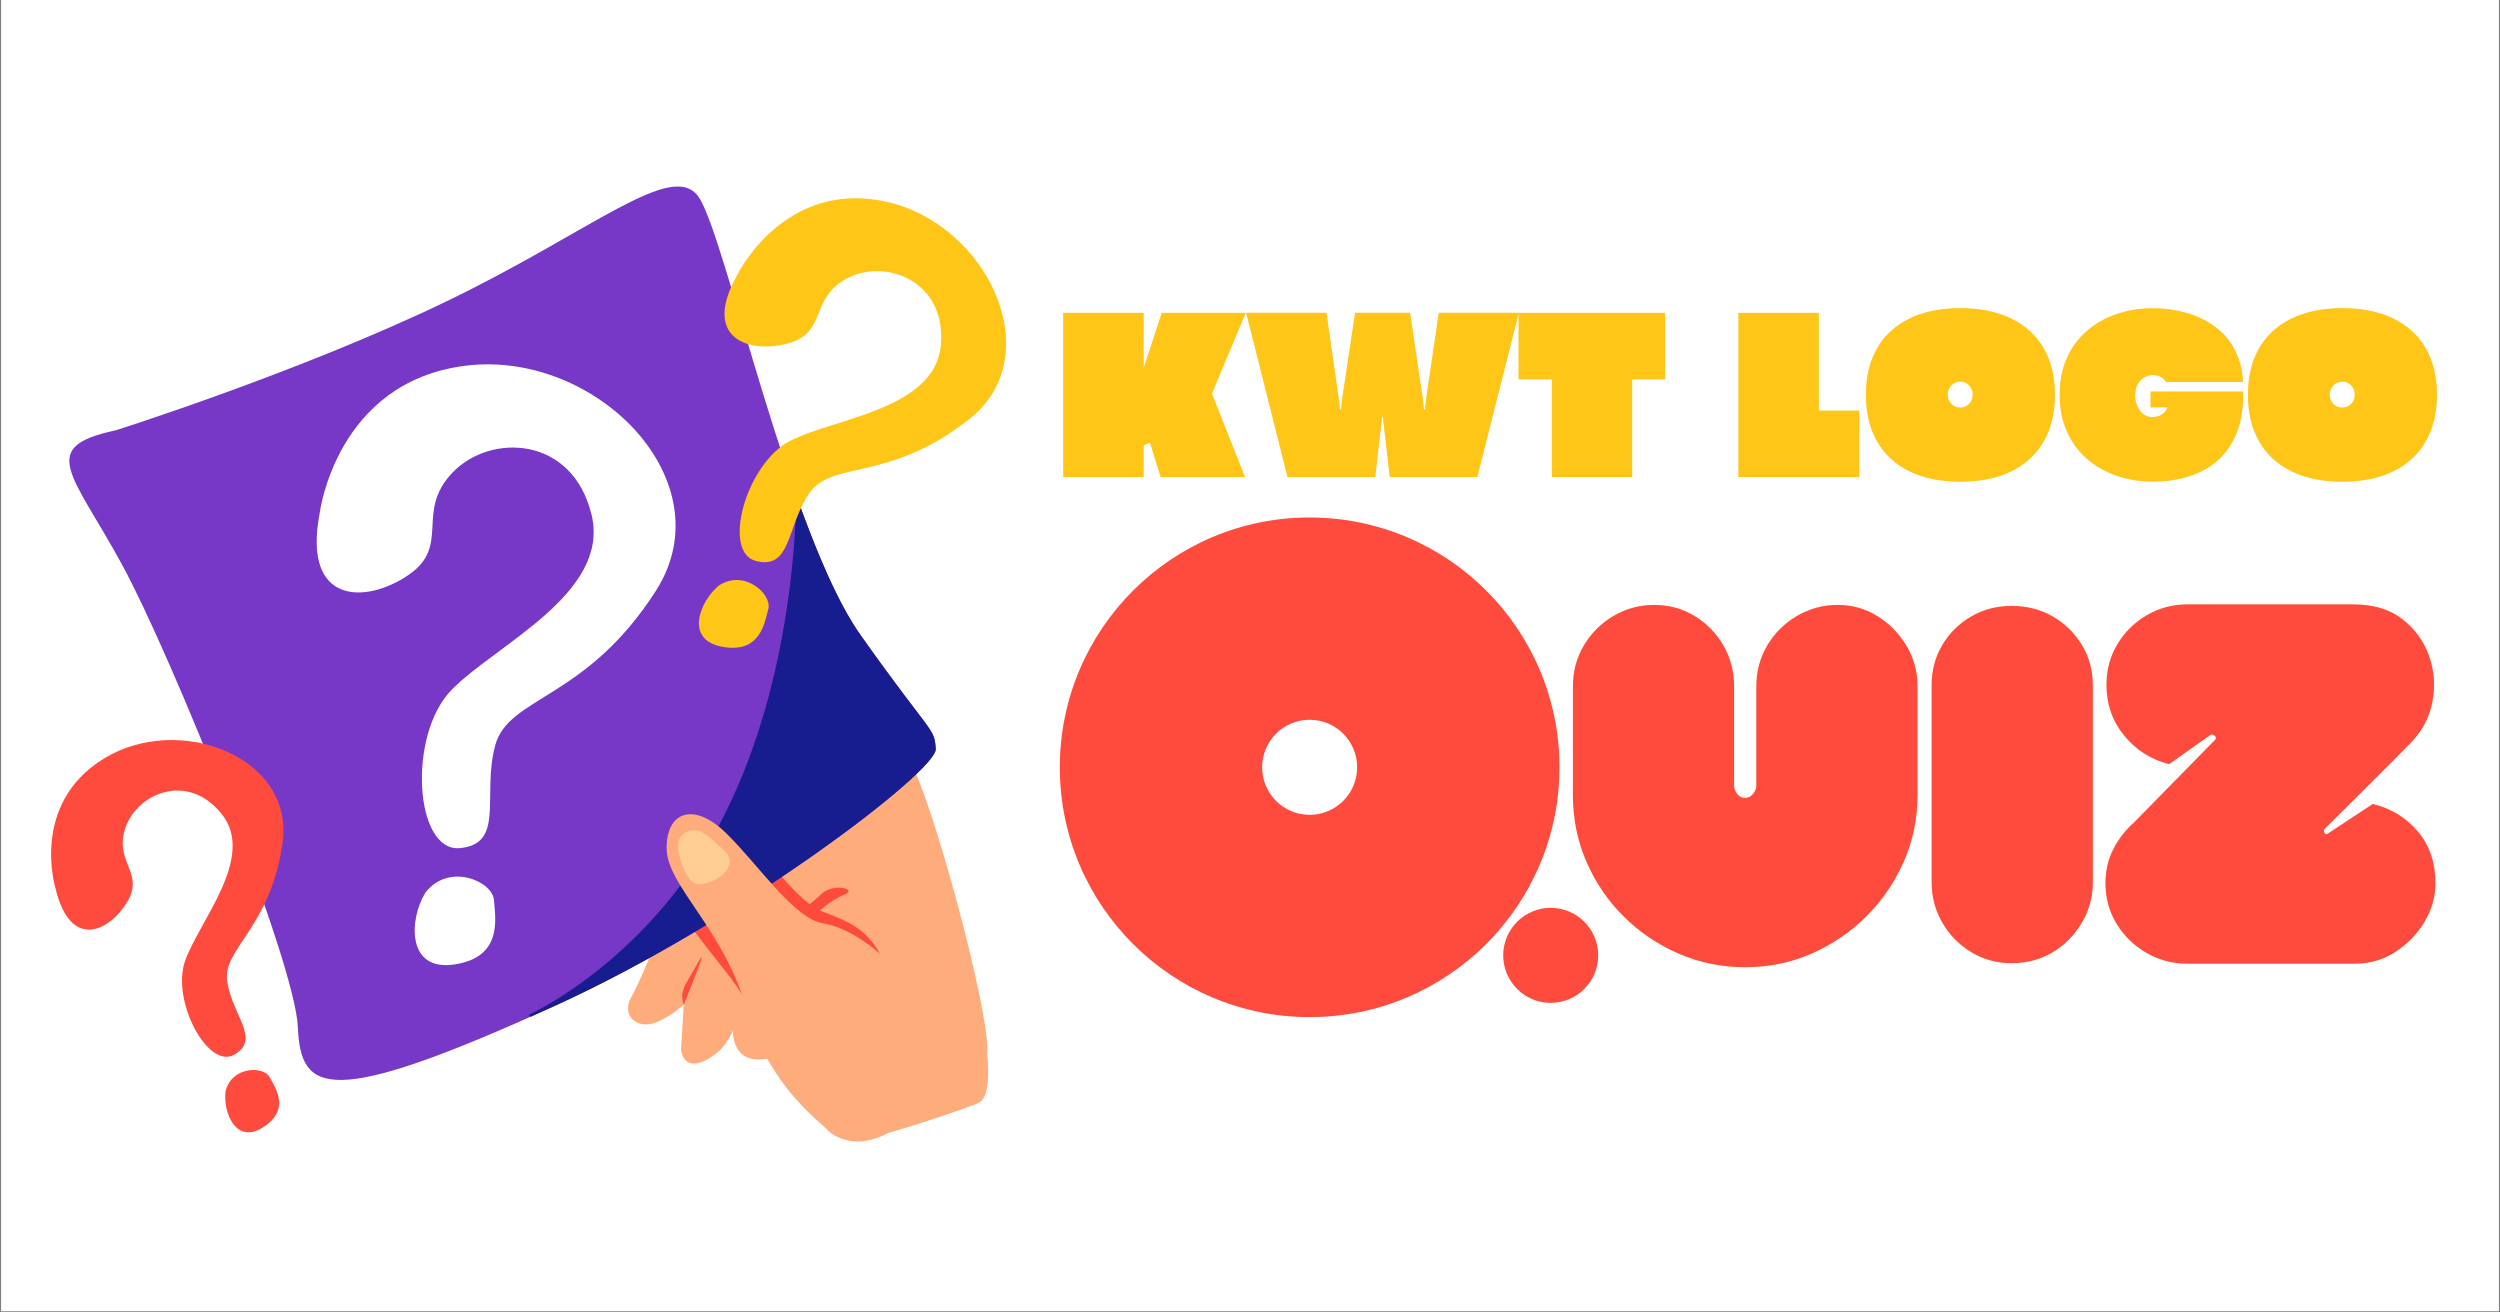 <svg xmlns="http://www.w3.org/2000/svg" xmlns:xlink="http://www.w3.org/1999/xlink" width="1200" zoomAndPan="magnify" viewBox="0 0 900 472.5" height="630" preserveAspectRatio="xMidYMid meet" version="1.0"><rect x="0" y="0" width="900" height="472.5" fill="#808080" stroke="none"/><defs><g/><clipPath id="294eb74766"><path d="M 0.477 0 L 899.523 0 L 899.523 472 L 0.477 472 Z M 0.477 0 " clip-rule="nonzero"/></clipPath><clipPath id="bcd202d040"><path d="M 0.836 0.367 L 507.18 0.367 L 507.18 80 L 0.836 80 Z M 0.836 0.367 " clip-rule="nonzero"/></clipPath><clipPath id="126452df8f"><rect x="0" width="508" y="0" height="80"/></clipPath><clipPath id="d39050c9b9"><path d="M 189 102 L 506 102 L 506 284.465 L 189 284.465 Z M 189 102 " clip-rule="nonzero"/></clipPath><clipPath id="2d72de094f"><path d="M 0.039 7 L 125 7 L 125 139 L 0.039 139 Z M 0.039 7 " clip-rule="nonzero"/></clipPath><clipPath id="88eefd8bdb"><path d="M 0.039 7 L 125 7 L 125 139 L 0.039 139 Z M 0.039 7 " clip-rule="nonzero"/></clipPath><clipPath id="e772445921"><rect x="0" width="317" y="0" height="183"/></clipPath><clipPath id="7f56c508c4"><path d="M 4.535 78.293 L 184.406 78.293 L 184.406 258.16 L 4.535 258.16 Z M 4.535 78.293 " clip-rule="nonzero"/></clipPath><clipPath id="79ff0138e0"><path d="M 94.469 78.293 C 44.801 78.293 4.535 118.559 4.535 168.227 C 4.535 217.895 44.801 258.16 94.469 258.16 C 144.141 258.16 184.406 217.895 184.406 168.227 C 184.406 118.559 144.141 78.293 94.469 78.293 Z M 94.469 78.293 " clip-rule="nonzero"/></clipPath><clipPath id="82d631ec9a"><path d="M 0.535 0.293 L 180.406 0.293 L 180.406 180.16 L 0.535 180.16 Z M 0.535 0.293 " clip-rule="nonzero"/></clipPath><clipPath id="e9bbbb4817"><path d="M 90.469 0.293 C 40.801 0.293 0.535 40.559 0.535 90.227 C 0.535 139.895 40.801 180.16 90.469 180.16 C 140.141 180.16 180.406 139.895 180.406 90.227 C 180.406 40.559 140.141 0.293 90.469 0.293 Z M 90.469 0.293 " clip-rule="nonzero"/></clipPath><clipPath id="73e98fe2c4"><rect x="0" width="181" y="0" height="181"/></clipPath><clipPath id="06e80f6ec7"><path d="M 164.152 218.82 L 198.363 218.82 L 198.363 253.031 L 164.152 253.031 Z M 164.152 218.82 " clip-rule="nonzero"/></clipPath><clipPath id="b85413916d"><path d="M 181.258 218.82 C 171.812 218.82 164.152 226.48 164.152 235.926 C 164.152 245.375 171.812 253.031 181.258 253.031 C 190.707 253.031 198.363 245.375 198.363 235.926 C 198.363 226.48 190.707 218.82 181.258 218.82 Z M 181.258 218.82 " clip-rule="nonzero"/></clipPath><clipPath id="8fbe108d22"><path d="M 0.152 0.82 L 34.363 0.82 L 34.363 35.031 L 0.152 35.031 Z M 0.152 0.82 " clip-rule="nonzero"/></clipPath><clipPath id="76f6f167d0"><path d="M 17.258 0.82 C 7.812 0.82 0.152 8.48 0.152 17.926 C 0.152 27.375 7.812 35.031 17.258 35.031 C 26.707 35.031 34.363 27.375 34.363 17.926 C 34.363 8.48 26.707 0.82 17.258 0.82 Z M 17.258 0.82 " clip-rule="nonzero"/></clipPath><clipPath id="7770c4fa00"><rect x="0" width="35" y="0" height="36"/></clipPath><clipPath id="ab55a6ce7f"><path d="M 77.367 151.121 L 111.574 151.121 L 111.574 185.332 L 77.367 185.332 Z M 77.367 151.121 " clip-rule="nonzero"/></clipPath><clipPath id="04c7e2d470"><path d="M 94.469 151.121 C 85.023 151.121 77.367 158.781 77.367 168.227 C 77.367 177.672 85.023 185.332 94.469 185.332 C 103.918 185.332 111.574 177.672 111.574 168.227 C 111.574 158.781 103.918 151.121 94.469 151.121 Z M 94.469 151.121 " clip-rule="nonzero"/></clipPath><clipPath id="0b8a392dec"><path d="M 0.367 0.121 L 34.574 0.121 L 34.574 34.332 L 0.367 34.332 Z M 0.367 0.121 " clip-rule="nonzero"/></clipPath><clipPath id="5148e27a57"><path d="M 17.469 0.121 C 8.023 0.121 0.367 7.781 0.367 17.227 C 0.367 26.672 8.023 34.332 17.469 34.332 C 26.918 34.332 34.574 26.672 34.574 17.227 C 34.574 7.781 26.918 0.121 17.469 0.121 Z M 17.469 0.121 " clip-rule="nonzero"/></clipPath><clipPath id="6f31dbfc4d"><rect x="0" width="35" y="0" height="35"/></clipPath><clipPath id="86f6abc2e9"><rect x="0" width="508" y="0" height="285"/></clipPath></defs><g clip-path="url(#294eb74766)"><path fill="#ffffff" d="M 0.477 0 L 899.523 0 L 899.523 472 L 0.477 472 Z M 0.477 0 " fill-opacity="1" fill-rule="nonzero"/><path fill="#ffffff" d="M 0.477 0 L 899.523 0 L 899.523 472 L 0.477 472 Z M 0.477 0 " fill-opacity="1" fill-rule="nonzero"/></g><path fill="#feac7c" d="M 355.41 379.781 C 356.926 365.457 334.672 284.414 327.148 273.312 C 319.621 262.211 308.914 263.207 273.68 275.594 C 238.449 287.977 239.965 329.602 239.965 329.602 C 239.965 329.602 231.246 352.016 227.406 358.664 C 223.566 365.316 228.785 369.809 234.348 368.586 C 239.91 367.363 246.148 361.676 246.148 361.676 L 245.172 378 C 245.172 378 245.863 385.578 253.703 381.871 C 261.543 378.164 263.867 370.848 263.867 370.848 C 263.867 370.848 262.969 384.473 277.773 380.777 C 292.574 377.078 298.91 380.734 299.965 383.664 C 301.016 386.594 313.234 408.219 314.5 408.949 C 315.77 409.68 347.77 399.23 352.5 396.895 C 357.227 394.555 355.41 379.781 355.41 379.781 Z M 355.41 379.781 " fill-opacity="1" fill-rule="nonzero"/><path fill="#ff4b3d" d="M 279.684 313.469 C 279.684 313.469 287.633 323.656 293.898 327.062 C 300.164 330.469 310.945 331.73 317.016 343.891 C 320.941 351.762 309.02 351.52 309.02 351.52 C 309.02 351.52 289.902 341.117 280.109 329.551 C 270.316 317.988 279.684 313.469 279.684 313.469 Z M 279.684 313.469 " fill-opacity="1" fill-rule="nonzero"/><path fill="#ff4b3d" d="M 245.551 327.969 C 245.078 329.703 259.266 347.184 262.727 351.609 C 266.191 356.035 279.609 378.141 286.309 381.164 C 293.008 384.188 267.848 335.246 258.992 327.18 C 250.141 319.109 246.258 327.109 245.551 327.969 Z M 245.551 327.969 " fill-opacity="1" fill-rule="nonzero"/><path fill="#7738c7" d="M 41.637 154.922 C 41.637 154.922 107.773 133.988 160.414 108.641 C 213.055 83.293 241.973 57.34 251.48 70.852 C 260.992 84.367 284.008 192.246 309.836 228.691 C 335.668 265.141 336.363 261.742 336.871 269.637 C 337.379 277.531 265.789 332.051 199.926 362.012 C 117.969 399.297 108.25 393.539 107.223 369.719 C 106.195 345.902 61.688 235.754 43.824 203.059 C 25.965 170.367 13.258 160.918 41.637 154.922 Z M 41.637 154.922 " fill-opacity="1" fill-rule="nonzero"/><path fill="#171d8f" d="M 286.645 178.285 C 286.621 187.562 285.461 243.555 261.387 292.168 C 235.07 345.305 190.355 365.324 190.355 365.324 C 190.355 365.324 190.754 365.773 190.98 366.035 C 193.871 364.746 196.832 363.422 199.926 362.012 C 265.785 332.051 337.383 277.531 336.871 269.637 C 336.363 261.738 335.668 265.141 309.84 228.691 C 301.719 217.234 293.875 198.711 286.645 178.285 Z M 286.645 178.285 " fill-opacity="1" fill-rule="nonzero"/><path fill="#feac7c" d="M 298.223 407.152 C 295.789 404.055 276.953 391.703 268.754 363.113 C 260.559 334.523 240.352 319.055 240.004 305.762 C 239.656 292.473 249.492 288.23 261.484 300.008 C 273.477 311.785 285.773 330.711 296.402 332.414 C 307.031 334.117 321.453 344.977 328.25 357.344 C 335.043 369.711 343.992 385.133 329.531 400.102 C 315.07 415.07 303.129 411.461 298.223 407.152 Z M 298.223 407.152 " fill-opacity="1" fill-rule="nonzero"/><path fill="#ff4b3d" d="M 246.148 361.672 C 246.148 361.672 251.238 349.199 252.402 345.543 C 253.562 341.887 249.801 349.32 247.117 353.785 C 244.43 358.254 246.148 361.672 246.148 361.672 Z M 246.148 361.672 " fill-opacity="1" fill-rule="nonzero"/><path fill="#ff4b3d" d="M 293.102 330.129 C 293.574 329.059 298.766 324.07 303.926 322.121 C 309.082 320.172 300.281 317.703 295.867 321.723 C 291.457 325.746 289.59 326.906 289.59 326.906 Z M 293.102 330.129 " fill-opacity="1" fill-rule="nonzero"/><path fill="#ffffff" d="M 115.074 184.805 C 115.074 184.805 120.863 137.438 167.703 131.648 C 214.543 125.859 261.383 173.227 236.121 212.695 C 210.859 252.168 182.965 250.59 178.227 268.484 C 173.492 286.379 181.914 303.746 165.598 305.324 C 149.281 306.906 146.652 264.801 162.441 248.484 C 178.227 232.172 219.805 213.75 212.965 185.328 C 206.121 156.91 176.648 155.855 162.965 170.066 C 149.281 184.277 162.441 196.383 147.176 206.906 C 131.914 217.434 108.758 217.961 115.074 184.805 Z M 115.074 184.805 " fill-opacity="1" fill-rule="nonzero"/><path fill="#ffffff" d="M 153.094 321.41 C 147.305 330.883 146.254 349.832 163.621 347.199 C 180.988 344.566 178.359 330.883 177.832 324.043 C 177.305 317.199 161.516 310.359 153.094 321.41 Z M 153.094 321.41 " fill-opacity="1" fill-rule="nonzero"/><path fill="#ffc517" d="M 265.547 98.742 C 265.547 98.742 282.105 64.773 318.668 72.527 C 355.227 80.281 378.07 127.828 348.973 150.859 C 319.871 173.891 299.398 165.512 291.234 177.684 C 283.07 189.859 284.895 205.031 272.27 202.004 C 259.652 198.977 268.547 166.777 284.574 158.637 C 300.605 150.5 336.484 147.438 338.695 124.395 C 340.91 101.355 319.117 92.961 305.207 100.066 C 291.293 107.176 298.02 119.633 283.879 123.574 C 269.738 127.516 252.266 121.934 265.547 98.742 Z M 265.547 98.742 " fill-opacity="1" fill-rule="nonzero"/><path fill="#ffc517" d="M 258.762 210.82 C 251.98 216.418 246.305 230.328 259.984 232.84 C 273.668 235.352 275.227 224.43 276.602 219.172 C 277.969 213.914 267.918 204.719 258.762 210.82 Z M 258.762 210.82 " fill-opacity="1" fill-rule="nonzero"/><path fill="#ff4b3d" d="M 20.062 320.109 C 20.062 320.109 10.457 289.582 37.449 273.051 C 64.441 256.52 106.18 272.441 101.711 303.551 C 97.238 334.66 79.77 341.434 81.844 353.676 C 83.918 365.914 93.879 374.184 84.355 379.672 C 74.832 385.164 61.543 360.188 66.656 345.848 C 71.766 331.504 92.043 308.723 79.977 293.266 C 67.914 277.812 49.629 285.352 45.215 297.824 C 40.805 310.297 52.195 314.035 45.801 324.695 C 39.402 335.359 25.41 342.105 20.062 320.109 Z M 20.062 320.109 " fill-opacity="1" fill-rule="nonzero"/><path fill="#ff4b3d" d="M 81.184 392.965 C 80.277 400.355 84.895 412.215 94.766 405.789 C 104.641 399.363 99.238 391.738 97.016 387.707 C 94.797 383.676 83.258 383.879 81.184 392.965 Z M 81.184 392.965 " fill-opacity="1" fill-rule="nonzero"/><path fill="#fecd91" d="M 249.543 298.879 C 249.02 298.879 241.781 299.402 244.809 309.008 C 247.832 318.613 250.598 319.402 255.859 317.43 C 261.121 315.457 265.332 310.324 260.727 306.246 C 256.121 302.168 253.492 298.746 249.543 298.879 Z M 249.543 298.879 " fill-opacity="1" fill-rule="nonzero"/><g transform="matrix(1, 0, 0, 1, 377, 108)"><g clip-path="url(#86f6abc2e9)"><g clip-path="url(#bcd202d040)"><g transform="matrix(1, 0, 0, 1, -0, -0)"><g clip-path="url(#126452df8f)"><g fill="#fdb811" fill-opacity="0.4"><g transform="translate(2.706, 63.738)"><g><path d="M 38.547 -59.094 L 68.734 -59.094 L 56.578 -30.031 L 68.469 0 L 38.156 0 L 34.281 -12.422 L 31.984 -11.391 L 31.984 0 L 3.078 0 L 3.078 -59.094 L 31.984 -59.094 L 31.984 -39.062 Z M 38.547 -59.094 "/></g></g><g transform="translate(71.968, 63.738)"><g><path d="M 46.094 0 L 14.562 0 L -0.344 -59.141 L 28.547 -59.141 L 32.938 -28.547 L 33.406 -24.328 L 33.797 -24.328 L 34.281 -28.594 L 38.891 -59.141 L 58.656 -59.141 L 63.172 -28.594 L 63.656 -24.328 L 64.047 -24.328 L 64.516 -28.547 L 69 -59.141 L 97.797 -59.141 L 82.859 0 L 51.359 0 L 48.875 -21.594 L 48.578 -21.594 Z M 46.094 0 "/></g></g><g transform="translate(169.431, 63.738)"><g><path d="M 41.141 0 L 12.25 0 L 12.25 -35.188 L 0.266 -35.188 L 0.266 -59.094 L 53.016 -59.094 L 53.016 -35.188 L 41.141 -35.188 Z M 41.141 0 "/></g></g><g transform="translate(222.704, 63.738)"><g/></g><g transform="translate(245.777, 63.738)"><g><path d="M 46.531 0 L 3.078 0 L 3.078 -59.094 L 31.984 -59.094 L 31.984 -23.891 L 46.531 -23.891 Z M 46.531 0 "/></g></g><g transform="translate(293.878, 63.738)"><g><path d="M 34.844 1.656 C 27.719 1.656 21.617 0.414 16.547 -2.062 C 11.484 -4.539 7.602 -8.117 4.906 -12.797 C 2.219 -17.473 0.875 -23.082 0.875 -29.625 C 0.875 -36.176 2.219 -41.77 4.906 -46.406 C 7.602 -51.039 11.484 -54.594 16.547 -57.062 C 21.617 -59.539 27.719 -60.781 34.844 -60.781 C 41.969 -60.781 48.07 -59.539 53.156 -57.062 C 58.238 -54.594 62.129 -51.039 64.828 -46.406 C 67.523 -41.77 68.875 -36.176 68.875 -29.625 C 68.875 -23.082 67.523 -17.473 64.828 -12.797 C 62.129 -8.117 58.238 -4.539 53.156 -2.062 C 48.07 0.414 41.969 1.656 34.844 1.656 Z M 34.797 -24.984 C 36.078 -24.984 37.148 -25.43 38.016 -26.328 C 38.891 -27.223 39.328 -28.336 39.328 -29.672 C 39.328 -31.004 38.891 -32.117 38.016 -33.016 C 37.148 -33.922 36.078 -34.375 34.797 -34.375 C 33.555 -34.375 32.492 -33.922 31.609 -33.016 C 30.723 -32.117 30.281 -31.004 30.281 -29.672 C 30.281 -28.336 30.723 -27.223 31.609 -26.328 C 32.492 -25.43 33.555 -24.984 34.797 -24.984 Z M 34.797 -24.984 "/></g></g><g transform="translate(363.619, 63.738)"><g><path d="M 34.406 1.609 C 29.77 1.609 25.426 0.914 21.375 -0.469 C 17.32 -1.863 13.758 -3.895 10.688 -6.562 C 7.613 -9.227 5.207 -12.5 3.469 -16.375 C 1.738 -20.258 0.875 -24.676 0.875 -29.625 C 0.875 -34.582 1.738 -38.992 3.469 -42.859 C 5.207 -46.723 7.613 -49.977 10.688 -52.625 C 13.758 -55.281 17.32 -57.297 21.375 -58.672 C 25.426 -60.055 29.77 -60.75 34.406 -60.75 C 37.445 -60.75 40.469 -60.445 43.469 -59.844 C 46.469 -59.25 49.32 -58.305 52.031 -57.016 C 54.738 -55.734 57.164 -54.055 59.312 -51.984 C 61.457 -49.91 63.191 -47.406 64.516 -44.469 C 65.848 -41.531 66.633 -38.117 66.875 -34.234 L 39.188 -34.234 C 38.582 -35.129 37.891 -35.766 37.109 -36.141 C 36.328 -36.523 35.352 -36.719 34.188 -36.719 C 33.289 -36.719 32.363 -36.457 31.406 -35.938 C 30.457 -35.414 29.656 -34.602 29 -33.5 C 28.352 -32.395 28.031 -30.973 28.031 -29.234 C 28.031 -28.023 28.273 -26.832 28.766 -25.656 C 29.254 -24.477 29.961 -23.504 30.891 -22.734 C 31.816 -21.973 32.906 -21.594 34.156 -21.594 C 35.656 -21.594 36.883 -21.941 37.844 -22.641 C 38.801 -23.336 39.41 -24.16 39.672 -25.109 L 33.594 -25.109 L 33.594 -30.766 L 66.906 -30.766 C 67.02 -25.379 66.332 -20.664 64.844 -16.625 C 63.352 -12.582 61.18 -9.211 58.328 -6.516 C 55.473 -3.828 52.023 -1.801 47.984 -0.438 C 43.941 0.926 39.414 1.609 34.406 1.609 Z M 34.406 1.609 "/></g></g><g transform="translate(431.404, 63.738)"><g><path d="M 34.844 1.656 C 27.719 1.656 21.617 0.414 16.547 -2.062 C 11.484 -4.539 7.602 -8.117 4.906 -12.797 C 2.219 -17.473 0.875 -23.082 0.875 -29.625 C 0.875 -36.176 2.219 -41.77 4.906 -46.406 C 7.602 -51.039 11.484 -54.594 16.547 -57.062 C 21.617 -59.539 27.719 -60.781 34.844 -60.781 C 41.969 -60.781 48.07 -59.539 53.156 -57.062 C 58.238 -54.594 62.129 -51.039 64.828 -46.406 C 67.523 -41.77 68.875 -36.176 68.875 -29.625 C 68.875 -23.082 67.523 -17.473 64.828 -12.797 C 62.129 -8.117 58.238 -4.539 53.156 -2.062 C 48.07 0.414 41.969 1.656 34.844 1.656 Z M 34.797 -24.984 C 36.078 -24.984 37.148 -25.43 38.016 -26.328 C 38.891 -27.223 39.328 -28.336 39.328 -29.672 C 39.328 -31.004 38.891 -32.117 38.016 -33.016 C 37.148 -33.922 36.078 -34.375 34.797 -34.375 C 33.555 -34.375 32.492 -33.922 31.609 -33.016 C 30.723 -32.117 30.281 -31.004 30.281 -29.672 C 30.281 -28.336 30.723 -27.223 31.609 -26.328 C 32.492 -25.43 33.555 -24.984 34.797 -24.984 Z M 34.797 -24.984 "/></g></g></g><g fill="#ffc517" fill-opacity="1"><g transform="translate(2.706, 63.738)"><g><path d="M 38.547 -59.094 L 68.734 -59.094 L 56.578 -30.031 L 68.469 0 L 38.156 0 L 34.281 -12.422 L 31.984 -11.391 L 31.984 0 L 3.078 0 L 3.078 -59.094 L 31.984 -59.094 L 31.984 -39.062 Z M 38.547 -59.094 "/></g></g><g transform="translate(71.968, 63.738)"><g><path d="M 46.094 0 L 14.562 0 L -0.344 -59.141 L 28.547 -59.141 L 32.938 -28.547 L 33.406 -24.328 L 33.797 -24.328 L 34.281 -28.594 L 38.891 -59.141 L 58.656 -59.141 L 63.172 -28.594 L 63.656 -24.328 L 64.047 -24.328 L 64.516 -28.547 L 69 -59.141 L 97.797 -59.141 L 82.859 0 L 51.359 0 L 48.875 -21.594 L 48.578 -21.594 Z M 46.094 0 "/></g></g><g transform="translate(169.431, 63.738)"><g><path d="M 41.141 0 L 12.25 0 L 12.25 -35.188 L 0.266 -35.188 L 0.266 -59.094 L 53.016 -59.094 L 53.016 -35.188 L 41.141 -35.188 Z M 41.141 0 "/></g></g><g transform="translate(222.704, 63.738)"><g/></g><g transform="translate(245.777, 63.738)"><g><path d="M 46.531 0 L 3.078 0 L 3.078 -59.094 L 31.984 -59.094 L 31.984 -23.891 L 46.531 -23.891 Z M 46.531 0 "/></g></g><g transform="translate(293.878, 63.738)"><g><path d="M 34.844 1.656 C 27.719 1.656 21.617 0.414 16.547 -2.062 C 11.484 -4.539 7.602 -8.117 4.906 -12.797 C 2.219 -17.473 0.875 -23.082 0.875 -29.625 C 0.875 -36.176 2.219 -41.77 4.906 -46.406 C 7.602 -51.039 11.484 -54.594 16.547 -57.062 C 21.617 -59.539 27.719 -60.781 34.844 -60.781 C 41.969 -60.781 48.07 -59.539 53.156 -57.062 C 58.238 -54.594 62.129 -51.039 64.828 -46.406 C 67.523 -41.77 68.875 -36.176 68.875 -29.625 C 68.875 -23.082 67.523 -17.473 64.828 -12.797 C 62.129 -8.117 58.238 -4.539 53.156 -2.062 C 48.07 0.414 41.969 1.656 34.844 1.656 Z M 34.797 -24.984 C 36.078 -24.984 37.148 -25.43 38.016 -26.328 C 38.891 -27.223 39.328 -28.336 39.328 -29.672 C 39.328 -31.004 38.891 -32.117 38.016 -33.016 C 37.148 -33.922 36.078 -34.375 34.797 -34.375 C 33.555 -34.375 32.492 -33.922 31.609 -33.016 C 30.723 -32.117 30.281 -31.004 30.281 -29.672 C 30.281 -28.336 30.723 -27.223 31.609 -26.328 C 32.492 -25.43 33.555 -24.984 34.797 -24.984 Z M 34.797 -24.984 "/></g></g><g transform="translate(363.619, 63.738)"><g><path d="M 34.406 1.609 C 29.77 1.609 25.426 0.914 21.375 -0.469 C 17.32 -1.863 13.758 -3.895 10.688 -6.562 C 7.613 -9.227 5.207 -12.5 3.469 -16.375 C 1.738 -20.258 0.875 -24.676 0.875 -29.625 C 0.875 -34.582 1.738 -38.992 3.469 -42.859 C 5.207 -46.723 7.613 -49.977 10.688 -52.625 C 13.758 -55.281 17.32 -57.297 21.375 -58.672 C 25.426 -60.055 29.77 -60.75 34.406 -60.75 C 37.445 -60.75 40.469 -60.445 43.469 -59.844 C 46.469 -59.25 49.32 -58.305 52.031 -57.016 C 54.738 -55.734 57.164 -54.055 59.312 -51.984 C 61.457 -49.91 63.191 -47.406 64.516 -44.469 C 65.848 -41.531 66.633 -38.117 66.875 -34.234 L 39.188 -34.234 C 38.582 -35.129 37.891 -35.766 37.109 -36.141 C 36.328 -36.523 35.352 -36.719 34.188 -36.719 C 33.289 -36.719 32.363 -36.457 31.406 -35.938 C 30.457 -35.414 29.656 -34.602 29 -33.5 C 28.352 -32.395 28.031 -30.973 28.031 -29.234 C 28.031 -28.023 28.273 -26.832 28.766 -25.656 C 29.254 -24.477 29.961 -23.504 30.891 -22.734 C 31.816 -21.973 32.906 -21.594 34.156 -21.594 C 35.656 -21.594 36.883 -21.941 37.844 -22.641 C 38.801 -23.336 39.41 -24.16 39.672 -25.109 L 33.594 -25.109 L 33.594 -30.766 L 66.906 -30.766 C 67.02 -25.379 66.332 -20.664 64.844 -16.625 C 63.352 -12.582 61.18 -9.211 58.328 -6.516 C 55.473 -3.828 52.023 -1.801 47.984 -0.438 C 43.941 0.926 39.414 1.609 34.406 1.609 Z M 34.406 1.609 "/></g></g><g transform="translate(431.404, 63.738)"><g><path d="M 34.844 1.656 C 27.719 1.656 21.617 0.414 16.547 -2.062 C 11.484 -4.539 7.602 -8.117 4.906 -12.797 C 2.219 -17.473 0.875 -23.082 0.875 -29.625 C 0.875 -36.176 2.219 -41.77 4.906 -46.406 C 7.602 -51.039 11.484 -54.594 16.547 -57.062 C 21.617 -59.539 27.719 -60.781 34.844 -60.781 C 41.969 -60.781 48.07 -59.539 53.156 -57.062 C 58.238 -54.594 62.129 -51.039 64.828 -46.406 C 67.523 -41.77 68.875 -36.176 68.875 -29.625 C 68.875 -23.082 67.523 -17.473 64.828 -12.797 C 62.129 -8.117 58.238 -4.539 53.156 -2.062 C 48.07 0.414 41.969 1.656 34.844 1.656 Z M 34.797 -24.984 C 36.078 -24.984 37.148 -25.43 38.016 -26.328 C 38.891 -27.223 39.328 -28.336 39.328 -29.672 C 39.328 -31.004 38.891 -32.117 38.016 -33.016 C 37.148 -33.922 36.078 -34.375 34.797 -34.375 C 33.555 -34.375 32.492 -33.922 31.609 -33.016 C 30.723 -32.117 30.281 -31.004 30.281 -29.672 C 30.281 -28.336 30.723 -27.223 31.609 -26.328 C 32.492 -25.43 33.555 -24.984 34.797 -24.984 Z M 34.797 -24.984 "/></g></g></g></g></g></g><g clip-path="url(#d39050c9b9)"><g transform="matrix(1, 0, 0, 1, 189, 102)"><g clip-path="url(#e772445921)"><g clip-path="url(#2d72de094f)"><g fill="#fdb811" fill-opacity="0.4"><g transform="translate(0.251, 136.919)"><g><path d="M 62.031 1.266 C 53.539 1.266 45.535 -0.367 38.016 -3.641 C 30.492 -6.91 23.883 -11.395 18.188 -17.094 C 12.488 -22.789 8.031 -29.367 4.812 -36.828 C 1.602 -44.285 0 -52.258 0 -60.75 L 0 -99.859 C 0 -105.191 1.301 -110.07 3.906 -114.5 C 6.52 -118.926 10.066 -122.473 14.547 -125.141 C 19.035 -127.805 23.945 -129.141 29.281 -129.141 C 34.613 -129.141 39.461 -127.805 43.828 -125.141 C 48.203 -122.473 51.66 -118.926 54.203 -114.5 C 56.742 -110.07 58.016 -105.191 58.016 -99.859 L 58.016 -64.203 C 58.016 -63.117 58.379 -62.086 59.109 -61.109 C 59.836 -60.141 60.812 -59.656 62.031 -59.656 C 63.113 -59.656 64.051 -60.141 64.844 -61.109 C 65.633 -62.086 66.031 -63.117 66.031 -64.203 L 66.031 -99.859 C 66.031 -105.191 67.332 -110.07 69.938 -114.5 C 72.539 -118.926 76.086 -122.473 80.578 -125.141 C 85.066 -127.805 89.977 -129.141 95.312 -129.141 C 100.52 -129.141 105.273 -127.805 109.578 -125.141 C 113.891 -122.473 117.379 -118.926 120.047 -114.5 C 122.711 -110.07 124.047 -105.191 124.047 -99.859 L 124.047 -60.75 C 124.047 -52.258 122.41 -44.285 119.141 -36.828 C 115.867 -29.367 111.379 -22.789 105.672 -17.094 C 99.973 -11.395 93.395 -6.91 85.938 -3.641 C 78.477 -0.367 70.508 1.266 62.031 1.266 Z M 62.031 1.266 "/></g></g></g></g><g fill="#fdb811" fill-opacity="0.4"><g transform="translate(129.395, 136.919)"><g><path d="M 28.734 -0.188 C 23.398 -0.188 18.551 -1.52 14.188 -4.188 C 9.82 -6.852 6.363 -10.398 3.812 -14.828 C 1.27 -19.254 0 -24.07 0 -29.281 L 0 -100.219 C 0 -105.551 1.27 -110.367 3.812 -114.672 C 6.363 -118.984 9.82 -122.41 14.188 -124.953 C 18.551 -127.504 23.398 -128.781 28.734 -128.781 C 34.316 -128.781 39.289 -127.504 43.656 -124.953 C 48.02 -122.41 51.504 -118.984 54.109 -114.672 C 56.711 -110.367 58.016 -105.551 58.016 -100.219 L 58.016 -29.281 C 58.016 -24.07 56.711 -19.254 54.109 -14.828 C 51.504 -10.398 48.02 -6.852 43.656 -4.188 C 39.289 -1.52 34.316 -0.188 28.734 -0.188 Z M 28.734 -0.188 "/></g></g></g><g fill="#fdb811" fill-opacity="0.4"><g transform="translate(193.24, 136.919)"><g><path d="M 88.031 -129.328 C 95.188 -129.328 101.035 -127.566 105.578 -124.047 C 110.129 -120.535 113.344 -116.109 115.219 -110.766 C 117.102 -105.43 117.5 -99.914 116.406 -94.219 C 115.312 -88.52 112.645 -83.547 108.406 -79.297 C 103.551 -74.328 98.516 -69.266 93.297 -64.109 C 88.086 -58.961 82.816 -53.723 77.484 -48.391 C 77.242 -47.898 77.305 -47.41 77.672 -46.922 C 78.035 -46.441 78.457 -46.441 78.938 -46.922 L 94.953 -57.484 C 101.492 -55.898 106.883 -52.625 111.125 -47.656 C 115.375 -42.688 117.5 -36.441 117.5 -28.922 C 117.5 -24.066 116.195 -19.457 113.594 -15.094 C 110.988 -10.727 107.5 -7.117 103.125 -4.266 C 98.758 -1.422 93.91 0 88.578 0 L 28.188 0 C 22.852 0 17.941 -1.301 13.453 -3.906 C 8.973 -6.52 5.398 -10.008 2.734 -14.375 C 0.066 -18.738 -1.266 -23.586 -1.266 -28.922 C -1.266 -33.523 -0.297 -37.676 1.641 -41.375 C 3.578 -45.07 6.062 -48.254 9.094 -50.922 L 38.016 -80.391 C 38.617 -80.879 38.676 -81.395 38.188 -81.938 C 37.707 -82.488 37.164 -82.641 36.562 -82.391 L 21.641 -71.844 C 15.211 -73.426 9.848 -76.82 5.547 -82.031 C 1.242 -87.25 -0.906 -93.375 -0.906 -100.406 C -0.906 -105.738 0.395 -110.586 3 -114.953 C 5.602 -119.316 9.117 -122.801 13.547 -125.406 C 17.973 -128.02 22.852 -129.328 28.188 -129.328 Z M 88.031 -129.328 "/></g></g></g><g clip-path="url(#88eefd8bdb)"><g fill="#ff4b3d" fill-opacity="1"><g transform="translate(0.251, 136.919)"><g><path d="M 62.031 1.266 C 53.539 1.266 45.535 -0.367 38.016 -3.641 C 30.492 -6.91 23.883 -11.395 18.188 -17.094 C 12.488 -22.789 8.031 -29.367 4.812 -36.828 C 1.602 -44.285 0 -52.258 0 -60.75 L 0 -99.859 C 0 -105.191 1.301 -110.07 3.906 -114.5 C 6.52 -118.926 10.066 -122.473 14.547 -125.141 C 19.035 -127.805 23.945 -129.141 29.281 -129.141 C 34.613 -129.141 39.461 -127.805 43.828 -125.141 C 48.203 -122.473 51.66 -118.926 54.203 -114.5 C 56.742 -110.07 58.016 -105.191 58.016 -99.859 L 58.016 -64.203 C 58.016 -63.117 58.379 -62.086 59.109 -61.109 C 59.836 -60.141 60.812 -59.656 62.031 -59.656 C 63.113 -59.656 64.051 -60.141 64.844 -61.109 C 65.633 -62.086 66.031 -63.117 66.031 -64.203 L 66.031 -99.859 C 66.031 -105.191 67.332 -110.07 69.938 -114.5 C 72.539 -118.926 76.086 -122.473 80.578 -125.141 C 85.066 -127.805 89.977 -129.141 95.312 -129.141 C 100.52 -129.141 105.273 -127.805 109.578 -125.141 C 113.891 -122.473 117.379 -118.926 120.047 -114.5 C 122.711 -110.07 124.047 -105.191 124.047 -99.859 L 124.047 -60.75 C 124.047 -52.258 122.41 -44.285 119.141 -36.828 C 115.867 -29.367 111.379 -22.789 105.672 -17.094 C 99.973 -11.395 93.395 -6.91 85.938 -3.641 C 78.477 -0.367 70.508 1.266 62.031 1.266 Z M 62.031 1.266 "/></g></g></g></g><g fill="#ff4b3d" fill-opacity="1"><g transform="translate(129.395, 136.919)"><g><path d="M 28.734 -0.188 C 23.398 -0.188 18.551 -1.52 14.188 -4.188 C 9.82 -6.852 6.363 -10.398 3.812 -14.828 C 1.27 -19.254 0 -24.07 0 -29.281 L 0 -100.219 C 0 -105.551 1.27 -110.367 3.812 -114.672 C 6.363 -118.984 9.82 -122.41 14.188 -124.953 C 18.551 -127.504 23.398 -128.781 28.734 -128.781 C 34.316 -128.781 39.289 -127.504 43.656 -124.953 C 48.02 -122.41 51.504 -118.984 54.109 -114.672 C 56.711 -110.367 58.016 -105.551 58.016 -100.219 L 58.016 -29.281 C 58.016 -24.07 56.711 -19.254 54.109 -14.828 C 51.504 -10.398 48.02 -6.852 43.656 -4.188 C 39.289 -1.52 34.316 -0.188 28.734 -0.188 Z M 28.734 -0.188 "/></g></g></g><g fill="#ff4b3d" fill-opacity="1"><g transform="translate(193.24, 136.919)"><g><path d="M 88.031 -129.328 C 95.188 -129.328 101.035 -127.566 105.578 -124.047 C 110.129 -120.535 113.344 -116.109 115.219 -110.766 C 117.102 -105.43 117.5 -99.914 116.406 -94.219 C 115.312 -88.52 112.645 -83.547 108.406 -79.297 C 103.551 -74.328 98.516 -69.266 93.297 -64.109 C 88.086 -58.961 82.816 -53.723 77.484 -48.391 C 77.242 -47.898 77.305 -47.41 77.672 -46.922 C 78.035 -46.441 78.457 -46.441 78.938 -46.922 L 94.953 -57.484 C 101.492 -55.898 106.883 -52.625 111.125 -47.656 C 115.375 -42.688 117.5 -36.441 117.5 -28.922 C 117.5 -24.066 116.195 -19.457 113.594 -15.094 C 110.988 -10.727 107.5 -7.117 103.125 -4.266 C 98.758 -1.422 93.91 0 88.578 0 L 28.188 0 C 22.852 0 17.941 -1.301 13.453 -3.906 C 8.973 -6.52 5.398 -10.008 2.734 -14.375 C 0.066 -18.738 -1.266 -23.586 -1.266 -28.922 C -1.266 -33.523 -0.297 -37.676 1.641 -41.375 C 3.578 -45.07 6.062 -48.254 9.094 -50.922 L 38.016 -80.391 C 38.617 -80.879 38.676 -81.395 38.188 -81.938 C 37.707 -82.488 37.164 -82.641 36.562 -82.391 L 21.641 -71.844 C 15.211 -73.426 9.848 -76.82 5.547 -82.031 C 1.242 -87.25 -0.906 -93.375 -0.906 -100.406 C -0.906 -105.738 0.395 -110.586 3 -114.953 C 5.602 -119.316 9.117 -122.801 13.547 -125.406 C 17.973 -128.02 22.852 -129.328 28.188 -129.328 Z M 88.031 -129.328 "/></g></g></g></g></g></g><g clip-path="url(#7f56c508c4)"><g clip-path="url(#79ff0138e0)"><g transform="matrix(1, 0, 0, 1, 4, 78)"><g clip-path="url(#73e98fe2c4)"><g clip-path="url(#82d631ec9a)"><g clip-path="url(#e9bbbb4817)"><path fill="#ff4b3d" d="M 0.535 0.293 L 180.406 0.293 L 180.406 180.16 L 0.535 180.16 Z M 0.535 0.293 " fill-opacity="1" fill-rule="nonzero"/></g></g></g></g></g></g><g clip-path="url(#06e80f6ec7)"><g clip-path="url(#b85413916d)"><g transform="matrix(1, 0, 0, 1, 164, 218)"><g clip-path="url(#7770c4fa00)"><g clip-path="url(#8fbe108d22)"><g clip-path="url(#76f6f167d0)"><path fill="#ff4b3d" d="M 0.152 0.82 L 34.363 0.82 L 34.363 35.031 L 0.152 35.031 Z M 0.152 0.82 " fill-opacity="1" fill-rule="nonzero"/></g></g></g></g></g></g><g clip-path="url(#ab55a6ce7f)"><g clip-path="url(#04c7e2d470)"><g transform="matrix(1, 0, 0, 1, 77, 151)"><g clip-path="url(#6f31dbfc4d)"><g clip-path="url(#0b8a392dec)"><g clip-path="url(#5148e27a57)"><path fill="#ffffff" d="M 0.367 0.121 L 34.574 0.121 L 34.574 34.332 L 0.367 34.332 Z M 0.367 0.121 " fill-opacity="1" fill-rule="nonzero"/></g></g></g></g></g></g></g></g></svg>